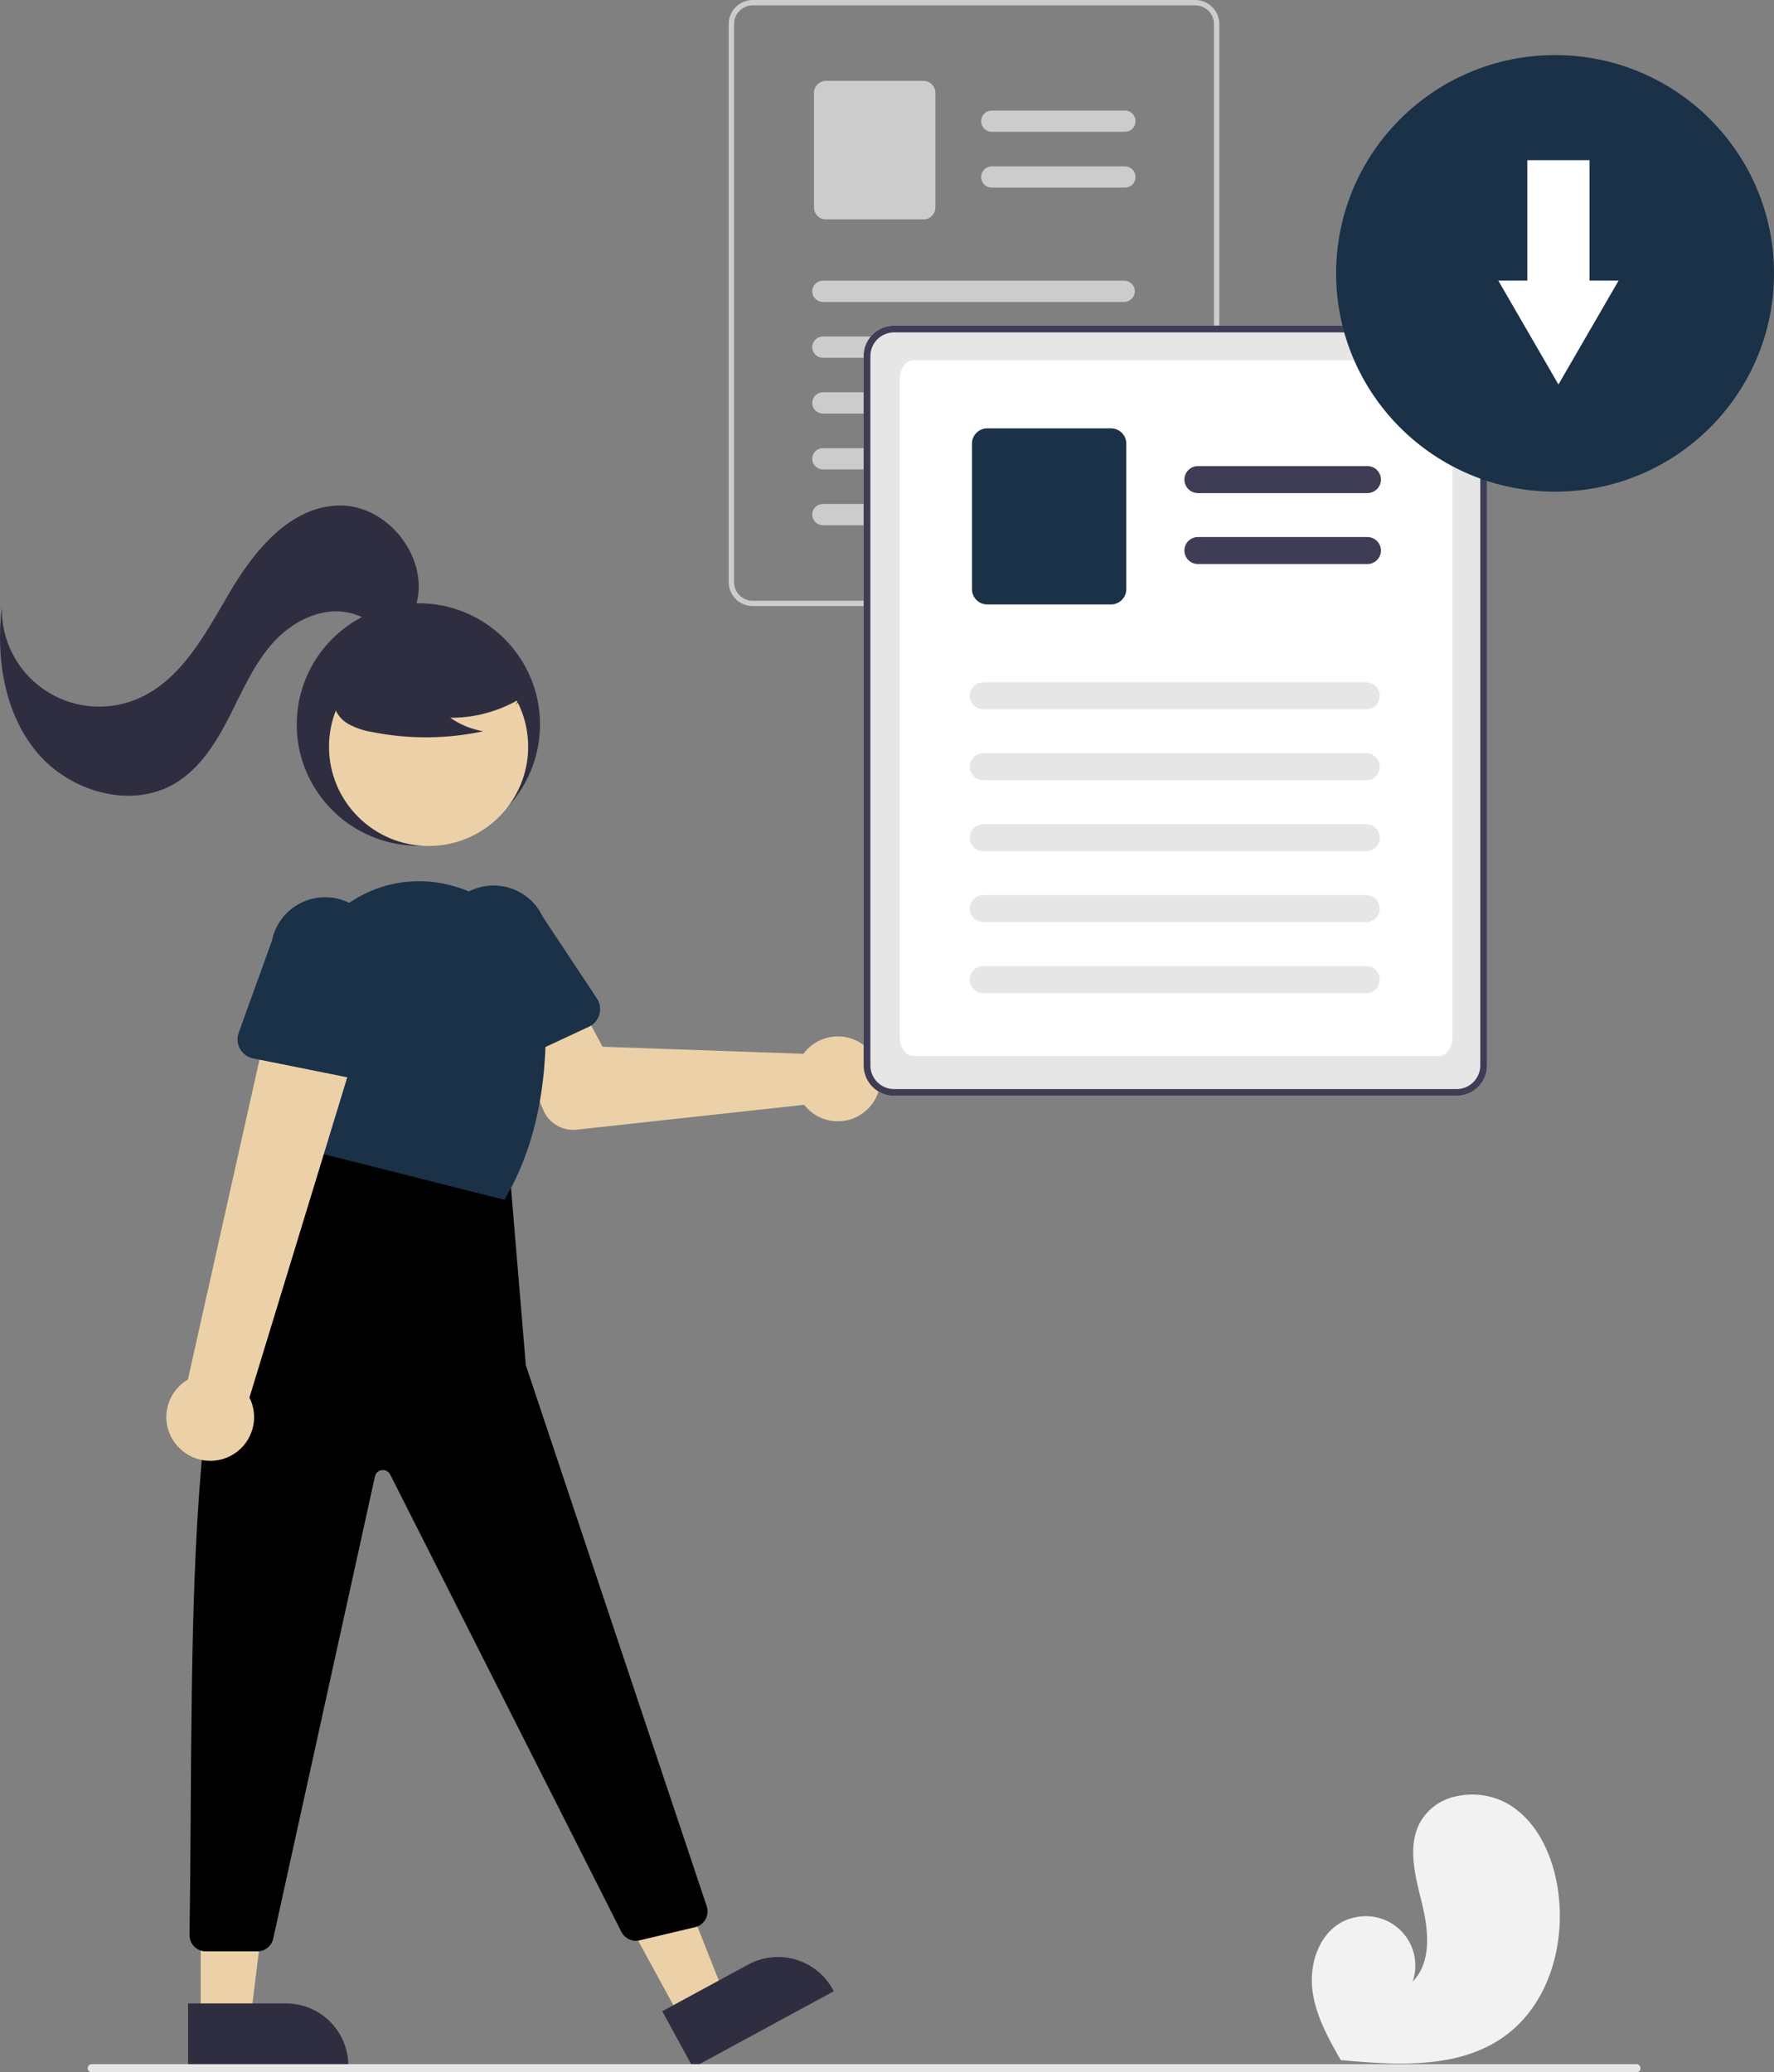 <svg width="113" height="132" viewBox="0 0 113 132" fill="none" xmlns="http://www.w3.org/2000/svg">
<rect x="0" y="0" width="113" height="132" fill="#808080" stroke="none"/>
<g clip-path="url(#clip0)">
<path d="M26.65 53.875C30.929 53.875 34.398 50.416 34.398 46.15C34.398 41.883 30.929 38.425 26.65 38.425C22.371 38.425 18.902 41.883 18.902 46.15C18.902 50.416 22.371 53.875 26.65 53.875Z" fill="#2F2E41"/>
<path d="M27.3 53.889C30.803 53.889 33.643 51.057 33.643 47.565C33.643 44.072 30.803 41.24 27.3 41.24C23.797 41.24 20.957 44.072 20.957 47.565C20.957 51.057 23.797 53.889 27.3 53.889Z" fill="#ECD1A8"/>
<path d="M51.457 66.802C51.356 66.903 51.264 67.012 51.18 67.127L38.381 66.676L36.917 63.939L32.484 65.602L34.604 70.7C34.775 71.112 35.075 71.457 35.46 71.684C35.845 71.911 36.293 72.008 36.738 71.959L51.222 70.374C51.558 70.808 52.02 71.13 52.544 71.297C53.069 71.464 53.632 71.468 54.159 71.308C54.686 71.147 55.151 70.831 55.493 70.401C55.836 69.97 56.038 69.446 56.074 68.898C56.11 68.35 55.978 67.805 55.696 67.333C55.413 66.862 54.993 66.488 54.492 66.26C53.99 66.033 53.432 65.963 52.889 66.06C52.347 66.157 51.848 66.416 51.457 66.803V66.802Z" fill="#ECD1A8"/>
<path d="M30.779 68.063C30.616 67.99 30.47 67.883 30.353 67.749C30.235 67.615 30.147 67.457 30.096 67.287L28.314 61.321C28.121 60.911 28.01 60.468 27.988 60.016C27.967 59.564 28.035 59.112 28.188 58.686C28.342 58.26 28.578 57.868 28.883 57.534C29.189 57.199 29.557 56.927 29.968 56.735C30.379 56.542 30.824 56.432 31.277 56.41C31.73 56.389 32.184 56.457 32.611 56.611C33.038 56.764 33.43 57 33.766 57.305C34.101 57.61 34.373 57.977 34.566 58.387L38.02 63.598C38.118 63.746 38.183 63.914 38.211 64.091C38.238 64.267 38.227 64.447 38.179 64.618C38.13 64.79 38.045 64.949 37.93 65.085C37.814 65.221 37.67 65.33 37.508 65.405L31.816 68.055C31.654 68.13 31.477 68.17 31.299 68.171C31.12 68.173 30.943 68.135 30.78 68.062L30.779 68.063Z" fill="#1A3148"/>
<path d="M43.386 128.634L46.167 127.124L41.651 115.711L37.547 117.939L43.386 128.634Z" fill="#ECD1A8"/>
<path d="M42.183 128.113L47.659 125.141C48.117 124.892 48.62 124.736 49.139 124.681C49.658 124.626 50.183 124.673 50.683 124.821C51.184 124.968 51.65 125.212 52.056 125.539C52.462 125.866 52.799 126.269 53.049 126.726L53.049 126.727L53.11 126.84L44.144 131.706L42.183 128.113Z" fill="#2F2E41"/>
<path d="M12.786 128.646H15.952L17.459 116.469H12.784L12.786 128.646Z" fill="#ECD1A8"/>
<path d="M11.979 127.615H18.214C19.268 127.615 20.279 128.033 21.024 128.776C21.769 129.519 22.188 130.526 22.188 131.577V131.706H11.979L11.979 127.615Z" fill="#2F2E41"/>
<path d="M32.461 74.604L33.494 86.964L45.017 121.431C45.103 121.69 45.083 121.973 44.961 122.217C44.838 122.462 44.623 122.647 44.364 122.734C44.335 122.743 44.306 122.752 44.276 122.759L40.745 123.597C40.518 123.651 40.281 123.627 40.07 123.529C39.859 123.432 39.687 123.266 39.582 123.059L24.851 93.921C24.803 93.826 24.726 93.748 24.632 93.698C24.538 93.648 24.431 93.629 24.325 93.642C24.219 93.655 24.12 93.701 24.041 93.773C23.963 93.844 23.908 93.939 23.885 94.042L17.403 123.49C17.352 123.72 17.225 123.925 17.041 124.072C16.858 124.219 16.629 124.299 16.394 124.299H13.107C12.972 124.3 12.838 124.273 12.713 124.222C12.587 124.17 12.474 124.095 12.378 123.999C12.282 123.904 12.206 123.791 12.153 123.666C12.101 123.542 12.075 123.408 12.074 123.273C12.074 123.267 12.074 123.261 12.074 123.255C12.376 102.836 11.382 79.57 19.289 75.89L20.58 72.543L32.461 74.604Z" fill="black"/>
<path d="M20.208 73.419L18.877 65.391C18.657 64.075 18.773 62.724 19.213 61.464C19.654 60.203 20.406 59.074 21.4 58.18C22.372 57.294 23.551 56.667 24.83 56.355C26.108 56.043 27.445 56.058 28.717 56.397C28.792 56.417 28.868 56.438 28.944 56.459C30.508 56.906 31.897 57.821 32.924 59.08C33.95 60.339 34.564 61.882 34.683 63.5C34.937 66.987 34.708 72.045 32.183 76.341L32.134 76.425L20.208 73.419Z" fill="#1A3148"/>
<path d="M33.61 44.203C32.161 45.2 30.44 45.73 28.68 45.723C29.308 46.157 30.023 46.45 30.775 46.582C28.435 47.083 26.016 47.096 23.67 46.622C23.148 46.539 22.645 46.367 22.182 46.113C21.952 45.984 21.751 45.809 21.592 45.598C21.434 45.387 21.322 45.145 21.264 44.888C21.109 44 21.802 43.194 22.523 42.65C23.628 41.83 24.901 41.265 26.251 40.996C27.601 40.727 28.994 40.761 30.329 41.095C31.201 41.319 32.074 41.699 32.641 42.397C33.207 43.096 33.375 44.172 32.835 44.891L33.61 44.203Z" fill="#2F2E41"/>
<path d="M26.548 38.386C27.283 35.425 24.648 32.138 21.589 32.199C18.487 32.262 16.204 35.057 14.634 37.726C13.065 40.395 11.506 43.421 8.625 44.57C7.672 44.95 6.638 45.089 5.618 44.973C4.598 44.857 3.622 44.491 2.779 43.907C1.936 43.322 1.251 42.538 0.786 41.625C0.322 40.712 0.092 39.699 0.117 38.675C-0.271 41.918 0.266 45.426 2.363 47.935C4.461 50.443 8.363 51.573 11.17 49.888C12.771 48.925 13.796 47.252 14.64 45.587C15.485 43.923 16.236 42.168 17.515 40.807C18.794 39.446 20.772 38.543 22.552 39.116C23.259 39.343 23.893 39.785 24.623 39.921C25.353 40.056 26.272 39.709 26.372 38.976L26.548 38.386Z" fill="#2F2E41"/>
<path d="M11.26 92.06C10.996 91.752 10.804 91.391 10.696 91.001C10.588 90.611 10.567 90.202 10.634 89.803C10.702 89.405 10.856 89.025 11.087 88.693C11.317 88.36 11.618 88.081 11.968 87.877L17.47 63.286L23.052 65.57L15.889 89.023C16.196 89.633 16.268 90.333 16.091 90.992C15.914 91.65 15.501 92.221 14.929 92.596C14.358 92.97 13.669 93.123 12.992 93.024C12.316 92.925 11.699 92.582 11.26 92.06Z" fill="#ECD1A8"/>
<path d="M15.29 66.815C15.203 66.659 15.149 66.487 15.134 66.309C15.119 66.132 15.143 65.953 15.204 65.785L17.32 59.928C17.498 59.032 18.026 58.243 18.787 57.735C19.549 57.227 20.481 57.041 21.38 57.218C22.279 57.396 23.07 57.922 23.58 58.682C24.089 59.441 24.276 60.371 24.098 61.267L23.776 67.504C23.767 67.682 23.719 67.856 23.637 68.014C23.554 68.172 23.438 68.311 23.297 68.42C23.156 68.529 22.992 68.607 22.819 68.648C22.645 68.689 22.464 68.692 22.288 68.656L16.129 67.42C15.954 67.385 15.788 67.313 15.643 67.208C15.499 67.103 15.379 66.969 15.291 66.814L15.29 66.815Z" fill="#1A3148"/>
<path d="M77.55 0.942C77.432 0.665 77.236 0.428 76.985 0.26C76.734 0.093 76.439 0.002 76.138 0H47.946C47.541 0 47.152 0.161 46.866 0.446C46.579 0.732 46.418 1.12 46.418 1.524V37.083C46.418 37.487 46.579 37.874 46.866 38.16C47.152 38.445 47.541 38.606 47.946 38.606H76.138C76.543 38.606 76.931 38.445 77.217 38.159C77.504 37.874 77.665 37.486 77.666 37.083V1.524C77.666 1.324 77.627 1.126 77.55 0.942ZM77.326 37.082C77.326 37.396 77.2 37.697 76.978 37.919C76.755 38.141 76.453 38.266 76.138 38.267H47.946C47.631 38.267 47.329 38.142 47.106 37.92C46.883 37.698 46.758 37.397 46.758 37.082V1.524C46.759 1.21 46.884 0.909 47.107 0.687C47.329 0.465 47.631 0.34 47.946 0.34H76.138C76.375 0.341 76.607 0.412 76.803 0.545C77 0.678 77.152 0.867 77.241 1.086C77.258 1.13 77.273 1.175 77.286 1.22C77.313 1.32 77.326 1.423 77.326 1.526L77.326 37.082Z" fill="#CCCCCC"/>
<path d="M71.666 8.396H63.175C62.994 8.396 62.822 8.324 62.694 8.197C62.567 8.07 62.495 7.898 62.495 7.718C62.495 7.539 62.567 7.366 62.694 7.239C62.822 7.112 62.994 7.041 63.175 7.041H71.666C71.844 7.044 72.013 7.117 72.138 7.244C72.262 7.371 72.332 7.541 72.332 7.718C72.332 7.896 72.262 8.066 72.138 8.193C72.013 8.319 71.844 8.392 71.666 8.396H71.666Z" fill="#CCCCCC"/>
<path d="M71.666 11.952H63.175C62.994 11.952 62.822 11.88 62.694 11.754C62.567 11.626 62.495 11.454 62.495 11.274C62.495 11.095 62.567 10.923 62.694 10.796C62.822 10.668 62.994 10.597 63.175 10.597H71.666C71.844 10.601 72.013 10.674 72.138 10.8C72.262 10.927 72.332 11.097 72.332 11.274C72.332 11.452 72.262 11.622 72.138 11.749C72.013 11.876 71.844 11.948 71.666 11.952H71.666Z" fill="#CCCCCC"/>
<path d="M58.819 13.976H52.612C52.409 13.976 52.215 13.896 52.072 13.753C51.928 13.61 51.848 13.417 51.848 13.215V5.913C51.848 5.711 51.928 5.518 52.072 5.375C52.215 5.232 52.409 5.152 52.612 5.151H58.819C59.021 5.152 59.215 5.232 59.358 5.375C59.502 5.518 59.582 5.711 59.583 5.913V13.215C59.583 13.417 59.502 13.61 59.359 13.753C59.215 13.896 59.021 13.976 58.819 13.976Z" fill="#CCCCCC"/>
<path d="M71.607 19.233H52.417C52.236 19.233 52.064 19.162 51.936 19.035C51.809 18.908 51.737 18.735 51.737 18.556C51.737 18.376 51.809 18.204 51.936 18.077C52.064 17.95 52.236 17.878 52.417 17.878H71.607C71.787 17.878 71.96 17.95 72.087 18.077C72.215 18.204 72.286 18.376 72.286 18.556C72.286 18.735 72.215 18.908 72.087 19.035C71.96 19.162 71.787 19.233 71.607 19.233Z" fill="#CCCCCC"/>
<path d="M71.607 22.79H52.417C52.236 22.79 52.064 22.718 51.936 22.591C51.809 22.464 51.737 22.292 51.737 22.112C51.737 21.933 51.809 21.761 51.936 21.634C52.064 21.506 52.236 21.435 52.417 21.435H71.607C71.787 21.435 71.96 21.506 72.087 21.634C72.215 21.761 72.286 21.933 72.286 22.112C72.286 22.292 72.215 22.464 72.087 22.591C71.96 22.718 71.787 22.79 71.607 22.79Z" fill="#CCCCCC"/>
<path d="M71.607 26.345H52.417C52.236 26.345 52.064 26.274 51.936 26.146C51.809 26.02 51.737 25.847 51.737 25.668C51.737 25.488 51.809 25.316 51.936 25.189C52.064 25.062 52.236 24.99 52.417 24.99H71.607C71.787 24.99 71.96 25.062 72.087 25.189C72.215 25.316 72.286 25.488 72.286 25.668C72.286 25.847 72.215 26.02 72.087 26.146C71.96 26.274 71.787 26.345 71.607 26.345Z" fill="#CCCCCC"/>
<path d="M71.607 29.902H52.417C52.236 29.902 52.064 29.83 51.936 29.703C51.809 29.576 51.737 29.404 51.737 29.224C51.737 29.045 51.809 28.872 51.936 28.745C52.064 28.618 52.236 28.547 52.417 28.547H71.607C71.787 28.547 71.96 28.618 72.087 28.745C72.215 28.872 72.286 29.045 72.286 29.224C72.286 29.404 72.215 29.576 72.087 29.703C71.96 29.83 71.787 29.902 71.607 29.902Z" fill="#CCCCCC"/>
<path d="M71.607 33.457H52.417C52.236 33.457 52.064 33.385 51.936 33.258C51.809 33.131 51.737 32.959 51.737 32.779C51.737 32.6 51.809 32.428 51.936 32.3C52.064 32.173 52.236 32.102 52.417 32.102H71.607C71.787 32.102 71.96 32.173 72.087 32.3C72.215 32.428 72.286 32.6 72.286 32.779C72.286 32.959 72.215 33.131 72.087 33.258C71.96 33.385 71.787 33.457 71.607 33.457Z" fill="#CCCCCC"/>
<path d="M94.575 21.938C94.426 21.585 94.177 21.284 93.858 21.071C93.539 20.858 93.164 20.744 92.78 20.741H56.954C56.439 20.741 55.945 20.945 55.581 21.308C55.217 21.671 55.012 22.164 55.012 22.677V67.868C55.012 68.381 55.217 68.874 55.581 69.237C55.945 69.6 56.439 69.804 56.954 69.804H92.782C93.296 69.803 93.79 69.599 94.154 69.236C94.518 68.873 94.723 68.381 94.724 67.868V22.677C94.725 22.423 94.674 22.172 94.576 21.938H94.575Z" fill="#E6E6E6"/>
<path d="M91.659 67.267H58.178C57.695 67.266 57.317 66.74 57.317 66.069V24.148C57.318 23.476 57.696 22.95 58.178 22.95H91.659C92.142 22.951 92.52 23.477 92.52 24.148V66.069C92.519 66.74 92.141 67.267 91.659 67.267Z" fill="white"/>
<path d="M94.575 21.938C94.426 21.585 94.177 21.284 93.858 21.071C93.539 20.858 93.164 20.744 92.78 20.741H56.954C56.439 20.741 55.945 20.945 55.581 21.308C55.217 21.671 55.012 22.164 55.012 22.677V67.868C55.012 68.381 55.217 68.874 55.581 69.237C55.945 69.6 56.439 69.804 56.954 69.804H92.782C93.296 69.803 93.79 69.599 94.154 69.236C94.518 68.873 94.723 68.381 94.724 67.868V22.677C94.725 22.423 94.674 22.172 94.576 21.938H94.575ZM94.291 67.868C94.291 68.267 94.131 68.65 93.848 68.932C93.565 69.215 93.181 69.374 92.78 69.374H56.954C56.553 69.374 56.169 69.215 55.886 68.933C55.602 68.651 55.443 68.268 55.443 67.868V22.677C55.444 22.278 55.603 21.895 55.886 21.613C56.169 21.33 56.553 21.172 56.954 21.171H92.782C93.083 21.172 93.378 21.263 93.628 21.432C93.877 21.6 94.071 21.84 94.184 22.119C94.206 22.174 94.225 22.231 94.241 22.288C94.275 22.415 94.292 22.546 94.292 22.677L94.291 67.868Z" fill="#3F3D56"/>
<path d="M87.099 31.41H76.308C76.079 31.41 75.859 31.319 75.697 31.158C75.535 30.997 75.444 30.778 75.444 30.549C75.444 30.321 75.535 30.102 75.697 29.941C75.859 29.779 76.079 29.689 76.308 29.689H87.099C87.328 29.689 87.548 29.779 87.71 29.941C87.871 30.102 87.963 30.321 87.963 30.549C87.963 30.778 87.871 30.997 87.71 31.158C87.548 31.319 87.328 31.41 87.099 31.41Z" fill="#3F3D56"/>
<path d="M87.099 35.929H76.308C76.079 35.929 75.859 35.838 75.697 35.677C75.535 35.516 75.444 35.297 75.444 35.068C75.444 34.84 75.535 34.621 75.697 34.46C75.859 34.298 76.079 34.208 76.308 34.208H87.099C87.328 34.208 87.548 34.298 87.71 34.46C87.871 34.621 87.963 34.84 87.963 35.068C87.963 35.297 87.871 35.516 87.71 35.677C87.548 35.838 87.328 35.929 87.099 35.929Z" fill="#3F3D56"/>
<path d="M70.771 38.502H62.884C62.627 38.502 62.38 38.4 62.198 38.218C62.016 38.037 61.913 37.791 61.913 37.534V28.255C61.913 27.998 62.016 27.752 62.198 27.57C62.38 27.389 62.627 27.286 62.884 27.286H70.771C71.028 27.286 71.275 27.389 71.457 27.57C71.639 27.752 71.742 27.998 71.742 28.255V37.534C71.742 37.791 71.639 38.037 71.457 38.218C71.275 38.4 71.028 38.502 70.771 38.502Z" fill="#1A3148"/>
<path d="M87.024 45.183H62.636C62.407 45.183 62.187 45.092 62.025 44.93C61.863 44.769 61.773 44.55 61.773 44.322C61.773 44.093 61.863 43.874 62.025 43.713C62.187 43.552 62.407 43.461 62.636 43.461H87.024C87.253 43.461 87.473 43.552 87.635 43.713C87.797 43.874 87.888 44.093 87.888 44.322C87.888 44.55 87.797 44.769 87.635 44.93C87.473 45.092 87.253 45.183 87.024 45.183Z" fill="#E6E6E6"/>
<path d="M87.025 49.702H62.636C62.407 49.702 62.187 49.612 62.025 49.451C61.863 49.29 61.771 49.072 61.77 48.843C61.77 48.615 61.86 48.396 62.022 48.234C62.183 48.072 62.403 47.981 62.632 47.98H87.025C87.254 47.98 87.473 48.071 87.635 48.232C87.797 48.394 87.888 48.612 87.888 48.841C87.888 49.069 87.797 49.288 87.635 49.45C87.473 49.611 87.254 49.702 87.025 49.702Z" fill="#E6E6E6"/>
<path d="M87.024 54.221H62.636C62.407 54.221 62.187 54.13 62.025 53.968C61.863 53.807 61.773 53.588 61.773 53.36C61.773 53.132 61.863 52.913 62.025 52.751C62.187 52.59 62.407 52.499 62.636 52.499H87.024C87.253 52.498 87.473 52.589 87.636 52.749C87.798 52.91 87.889 53.129 87.89 53.358C87.891 53.586 87.8 53.805 87.639 53.967C87.478 54.129 87.258 54.22 87.029 54.221H87.024Z" fill="#E6E6E6"/>
<path d="M87.025 58.74H62.636C62.523 58.74 62.411 58.718 62.306 58.675C62.201 58.632 62.105 58.569 62.025 58.489C61.945 58.41 61.881 58.315 61.837 58.211C61.794 58.106 61.771 57.994 61.77 57.881C61.77 57.768 61.792 57.656 61.835 57.552C61.878 57.447 61.942 57.352 62.022 57.272C62.102 57.192 62.197 57.128 62.301 57.084C62.406 57.041 62.518 57.018 62.632 57.018H87.025C87.254 57.018 87.473 57.109 87.635 57.27C87.797 57.432 87.888 57.651 87.888 57.879C87.888 58.107 87.797 58.326 87.635 58.488C87.473 58.649 87.254 58.74 87.025 58.74Z" fill="#E6E6E6"/>
<path d="M87.025 63.259H62.636C62.407 63.259 62.187 63.169 62.025 63.008C61.863 62.847 61.771 62.629 61.77 62.4C61.77 62.172 61.86 61.953 62.022 61.791C62.183 61.629 62.403 61.538 62.632 61.537H87.025C87.254 61.537 87.473 61.628 87.635 61.789C87.797 61.951 87.888 62.17 87.888 62.398C87.888 62.626 87.797 62.845 87.635 63.007C87.473 63.168 87.254 63.259 87.025 63.259Z" fill="#E6E6E6"/>
<path d="M99.054 31.319C106.756 31.319 113 25.093 113 17.414C113 9.735 106.756 3.509 99.054 3.509C91.352 3.509 85.108 9.735 85.108 17.414C85.108 25.093 91.352 31.319 99.054 31.319Z" fill="#1A3148"/>
<path d="M101.251 17.875V10.204H97.288V17.875H95.439L97.354 21.183L99.269 24.491L101.185 21.183L103.101 17.875L101.251 17.875Z" fill="white"/>
<path d="M104.239 132H5.843C5.775 132 5.709 131.973 5.661 131.924C5.612 131.876 5.585 131.811 5.585 131.742C5.585 131.674 5.612 131.609 5.661 131.56C5.709 131.512 5.775 131.485 5.843 131.485H104.239C104.307 131.485 104.373 131.512 104.421 131.56C104.47 131.609 104.497 131.674 104.497 131.742C104.497 131.811 104.47 131.876 104.421 131.924C104.373 131.973 104.307 132 104.239 132Z" fill="#E6E6E6"/>
<path d="M95.832 129.71C93.353 131.491 90.141 131.58 87.035 131.361C86.602 131.331 86.171 131.295 85.744 131.257H85.735C85.715 131.254 85.694 131.253 85.675 131.251L85.411 131.226L85.432 131.265L85.496 131.386C85.473 131.346 85.45 131.306 85.427 131.265C85.42 131.253 85.412 131.241 85.406 131.228C84.601 129.833 83.804 128.386 83.6 126.792C83.389 125.137 83.981 123.264 85.441 122.451C85.632 122.345 85.835 122.26 86.046 122.199C86.133 122.173 86.221 122.151 86.311 122.132C86.859 122.01 87.429 122.037 87.963 122.208C88.497 122.379 88.976 122.689 89.35 123.106C89.724 123.523 89.98 124.032 90.091 124.58C90.203 125.129 90.166 125.697 89.984 126.226C91.222 124.96 90.991 122.907 90.564 121.19C90.137 119.474 89.618 117.565 90.489 116.023C90.735 115.61 91.066 115.253 91.461 114.977C91.856 114.7 92.304 114.51 92.778 114.419C92.807 114.412 92.837 114.406 92.866 114.401C94.003 114.171 95.186 114.377 96.177 114.979C98.003 116.126 98.941 118.301 99.245 120.431C99.736 123.859 98.65 127.686 95.832 129.71Z" fill="#F2F2F2"/>
</g>
<defs>
<clipPath id="clip0">
<rect width="113" height="132" fill="white"/>
</clipPath>
</defs>
</svg>
